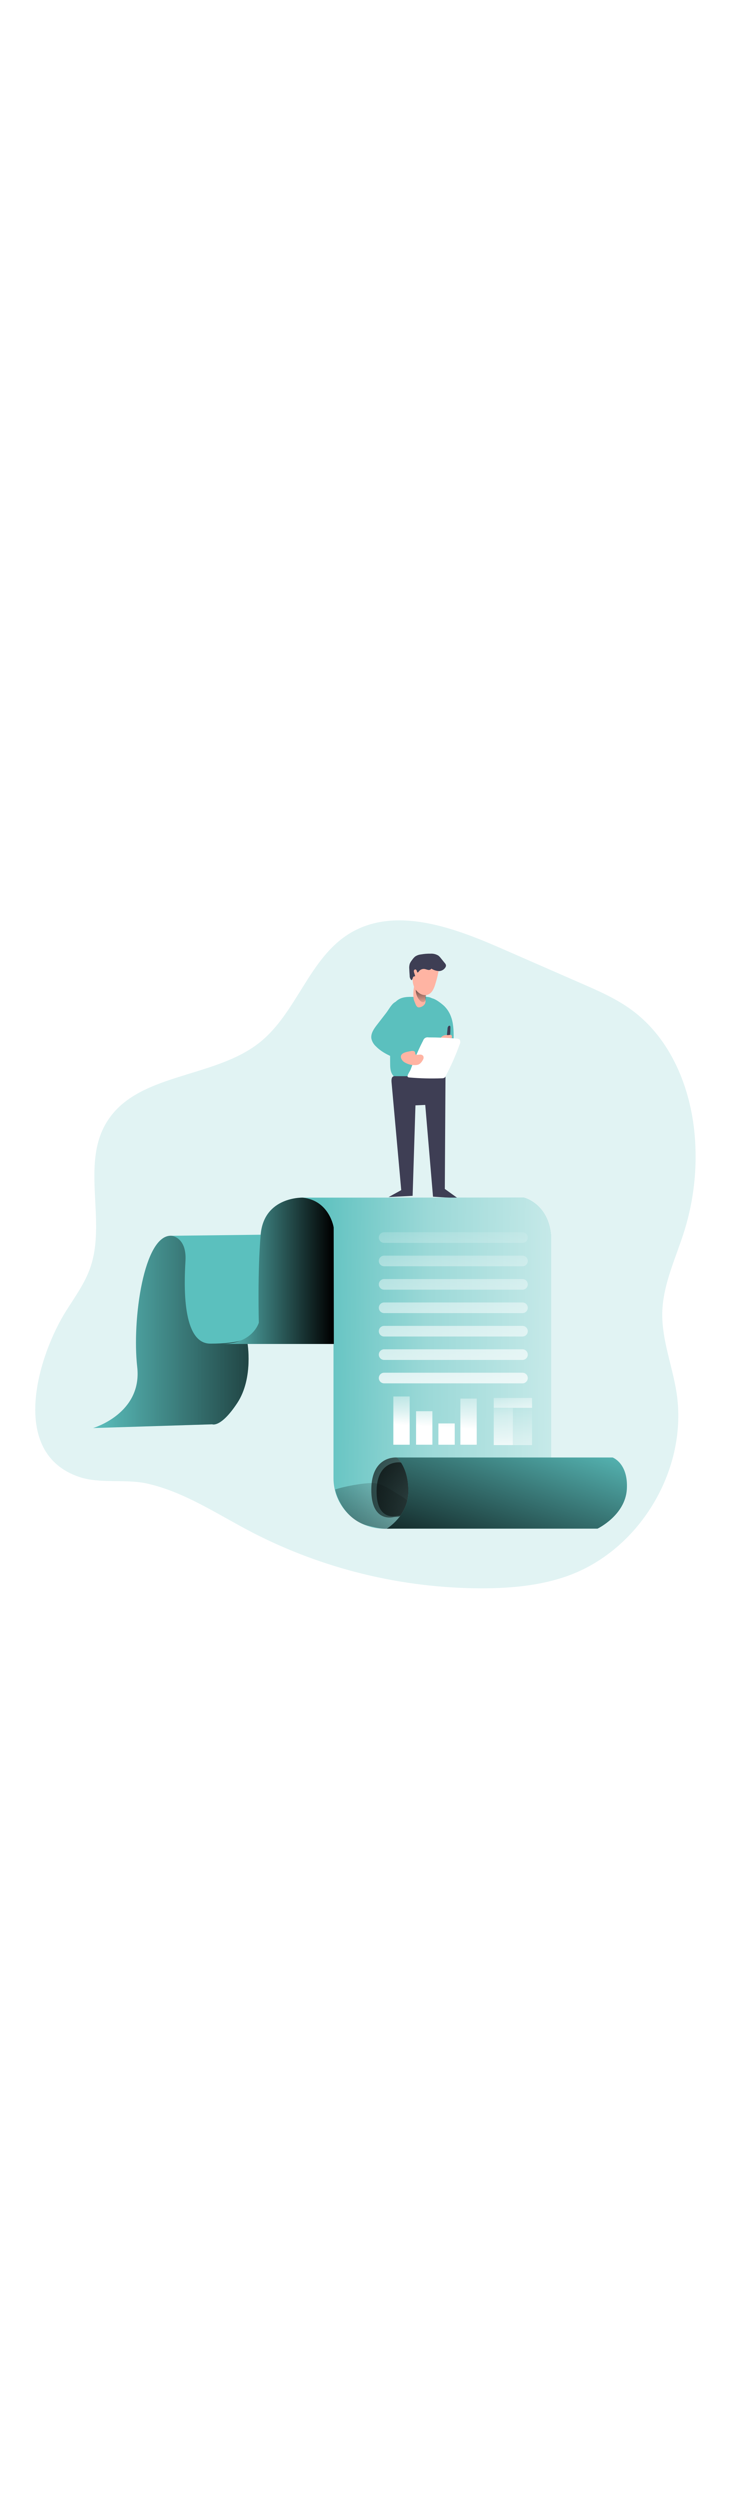 <svg id="_0110_report_analysis_1" xmlns="http://www.w3.org/2000/svg" xmlns:xlink="http://www.w3.org/1999/xlink" viewBox="0 0 500 500" data-imageid="report-analysis-1-90" imageName="Report Analysis 1" class="illustrations_image" style="width: 151px;"><defs><style>.cls-1_report-analysis-1-90{fill:url(#linear-gradient);}.cls-1_report-analysis-1-90,.cls-2_report-analysis-1-90,.cls-3_report-analysis-1-90,.cls-4_report-analysis-1-90,.cls-5_report-analysis-1-90,.cls-6_report-analysis-1-90,.cls-7_report-analysis-1-90,.cls-8_report-analysis-1-90,.cls-9_report-analysis-1-90,.cls-10_report-analysis-1-90,.cls-11_report-analysis-1-90,.cls-12_report-analysis-1-90,.cls-13_report-analysis-1-90,.cls-14_report-analysis-1-90,.cls-15_report-analysis-1-90,.cls-16_report-analysis-1-90,.cls-17_report-analysis-1-90,.cls-18_report-analysis-1-90,.cls-19_report-analysis-1-90,.cls-20_report-analysis-1-90,.cls-21_report-analysis-1-90,.cls-22_report-analysis-1-90,.cls-23_report-analysis-1-90,.cls-24_report-analysis-1-90,.cls-25_report-analysis-1-90,.cls-26_report-analysis-1-90,.cls-27_report-analysis-1-90,.cls-28_report-analysis-1-90{stroke-width:0px;}.cls-2_report-analysis-1-90{isolation:isolate;opacity:.18;}.cls-2_report-analysis-1-90,.cls-28_report-analysis-1-90{fill:#68e1fd;}.cls-3_report-analysis-1-90{fill:url(#linear-gradient-11-report-analysis-1-90);}.cls-4_report-analysis-1-90{fill:url(#linear-gradient-12-report-analysis-1-90);}.cls-5_report-analysis-1-90{fill:url(#linear-gradient-13-report-analysis-1-90);}.cls-6_report-analysis-1-90{fill:url(#linear-gradient-10-report-analysis-1-90);}.cls-7_report-analysis-1-90{fill:url(#linear-gradient-17-report-analysis-1-90);}.cls-8_report-analysis-1-90{fill:url(#linear-gradient-16-report-analysis-1-90);}.cls-9_report-analysis-1-90{fill:url(#linear-gradient-19-report-analysis-1-90);}.cls-10_report-analysis-1-90{fill:url(#linear-gradient-15-report-analysis-1-90);}.cls-11_report-analysis-1-90{fill:url(#linear-gradient-23-report-analysis-1-90);}.cls-12_report-analysis-1-90{fill:url(#linear-gradient-21-report-analysis-1-90);}.cls-13_report-analysis-1-90{fill:url(#linear-gradient-18-report-analysis-1-90);}.cls-14_report-analysis-1-90{fill:url(#linear-gradient-14-report-analysis-1-90);}.cls-15_report-analysis-1-90{fill:url(#linear-gradient-22-report-analysis-1-90);}.cls-16_report-analysis-1-90{fill:url(#linear-gradient-20-report-analysis-1-90);}.cls-17_report-analysis-1-90{fill:url(#linear-gradient-4-report-analysis-1-90);}.cls-18_report-analysis-1-90{fill:url(#linear-gradient-2-report-analysis-1-90);}.cls-19_report-analysis-1-90{fill:url(#linear-gradient-3-report-analysis-1-90);}.cls-20_report-analysis-1-90{fill:url(#linear-gradient-8-report-analysis-1-90);}.cls-21_report-analysis-1-90{fill:url(#linear-gradient-9-report-analysis-1-90);}.cls-22_report-analysis-1-90{fill:url(#linear-gradient-7-report-analysis-1-90);}.cls-23_report-analysis-1-90{fill:url(#linear-gradient-5-report-analysis-1-90);}.cls-24_report-analysis-1-90{fill:url(#linear-gradient-6-report-analysis-1-90);}.cls-25_report-analysis-1-90{fill:#3e3e54;}.cls-26_report-analysis-1-90{fill:#fff;}.cls-27_report-analysis-1-90{fill:#ffb4a3;}</style><linearGradient id="linear-gradient-report-analysis-1-90" x1="789.08" y1="1667.75" x2="760.34" y2="1659.77" gradientTransform="translate(-518.31 1782.05) scale(1 -1)" gradientUnits="userSpaceOnUse"><stop offset="0" stop-color="#000" stop-opacity="0"/><stop offset=".99" stop-color="#000"/></linearGradient><linearGradient id="linear-gradient-2-report-analysis-1-90" x1="797.51" y1="1693.77" x2="796.57" y2="1713.42" xlink:href="#linear-gradient-report-analysis-1-90"/><linearGradient id="linear-gradient-3-report-analysis-1-90" x1="579.93" y1="1477.84" x2="742.75" y2="1477.84" xlink:href="#linear-gradient-report-analysis-1-90"/><linearGradient id="linear-gradient-4-report-analysis-1-90" x1="718.81" y1="1458.37" x2="973.94" y2="1455.14" gradientTransform="translate(-518.31 1782.05) scale(1 -1)" gradientUnits="userSpaceOnUse"><stop offset=".02" stop-color="#fff" stop-opacity="0"/><stop offset=".32" stop-color="#fff" stop-opacity=".39"/><stop offset=".68" stop-color="#fff" stop-opacity=".68"/><stop offset="1" stop-color="#fff"/></linearGradient><linearGradient id="linear-gradient-5-report-analysis-1-90" x1="777.39" y1="1391.06" x2="725" y2="1277.39" xlink:href="#linear-gradient-report-analysis-1-90"/><linearGradient id="linear-gradient-6-report-analysis-1-90" x1="863.06" y1="1307.39" x2="701.59" y2="1434.95" xlink:href="#linear-gradient-report-analysis-1-90"/><linearGradient id="linear-gradient-7-report-analysis-1-90" x1="856.64" y1="1312.94" x2="711.34" y2="1427.71" xlink:href="#linear-gradient-report-analysis-1-90"/><linearGradient id="linear-gradient-8-report-analysis-1-90" x1="870.84" y1="1423.7" x2="828.86" y2="1296.94" xlink:href="#linear-gradient-report-analysis-1-90"/><linearGradient id="linear-gradient-9-report-analysis-1-90" x1="666.23" y1="1518.28" x2="739.29" y2="1518.28" xlink:href="#linear-gradient-report-analysis-1-90"/><linearGradient id="linear-gradient-10-report-analysis-1-90" x1="773.42" y1="1566.04" x2="758.34" y2="1408.32" gradientTransform="translate(-471 1784.53) scale(1 -1)" xlink:href="#linear-gradient-4-report-analysis-1-90"/><linearGradient id="linear-gradient-11-report-analysis-1-90" x1="774.89" y1="1565.89" x2="759.81" y2="1408.19" gradientTransform="translate(-471 1784.53) scale(1 -1)" xlink:href="#linear-gradient-4-report-analysis-1-90"/><linearGradient id="linear-gradient-12-report-analysis-1-90" x1="776.36" y1="1565.76" x2="761.28" y2="1408.04" gradientTransform="translate(-471 1784.53) scale(1 -1)" xlink:href="#linear-gradient-4-report-analysis-1-90"/><linearGradient id="linear-gradient-13-report-analysis-1-90" x1="777.83" y1="1565.61" x2="762.75" y2="1407.91" gradientTransform="translate(-471 1784.53) scale(1 -1)" xlink:href="#linear-gradient-4-report-analysis-1-90"/><linearGradient id="linear-gradient-14-report-analysis-1-90" x1="779.29" y1="1565.47" x2="764.22" y2="1407.76" gradientTransform="translate(-471 1784.53) scale(1 -1)" xlink:href="#linear-gradient-4-report-analysis-1-90"/><linearGradient id="linear-gradient-15-report-analysis-1-90" x1="780.76" y1="1565.33" x2="765.69" y2="1407.62" gradientTransform="translate(-471 1784.53) scale(1 -1)" xlink:href="#linear-gradient-4-report-analysis-1-90"/><linearGradient id="linear-gradient-16-report-analysis-1-90" x1="782.22" y1="1565.19" x2="767.16" y2="1407.48" gradientTransform="translate(-471 1784.53) scale(1 -1)" xlink:href="#linear-gradient-4-report-analysis-1-90"/><linearGradient id="linear-gradient-17-report-analysis-1-90" x1="738.51" y1="1447.95" x2="736.73" y2="1418.7" gradientTransform="translate(-471 1784.53) scale(1 -1)" xlink:href="#linear-gradient-4-report-analysis-1-90"/><linearGradient id="linear-gradient-18-report-analysis-1-90" x1="753.81" y1="1447.01" x2="752.01" y2="1417.76" gradientTransform="translate(-471 1784.53) scale(1 -1)" xlink:href="#linear-gradient-4-report-analysis-1-90"/><linearGradient id="linear-gradient-19-report-analysis-1-90" x1="782.79" y1="1445.22" x2="781.01" y2="1415.99" gradientTransform="translate(-471 1784.53) scale(1 -1)" xlink:href="#linear-gradient-4-report-analysis-1-90"/><linearGradient id="linear-gradient-20-report-analysis-1-90" x1="768.8" y1="1446.09" x2="767" y2="1416.84" gradientTransform="translate(-471 1784.53) scale(1 -1)" xlink:href="#linear-gradient-4-report-analysis-1-90"/><linearGradient id="linear-gradient-21-report-analysis-1-90" x1="804.15" y1="1437.37" x2="804.5" y2="1397.18" gradientTransform="translate(-471 1784.53) scale(1 -1)" xlink:href="#linear-gradient-4-report-analysis-1-90"/><linearGradient id="linear-gradient-22-report-analysis-1-90" x1="816.98" y1="1432.74" x2="817.16" y2="1363.66" gradientTransform="translate(-471 1784.53) scale(1 -1)" xlink:href="#linear-gradient-4-report-analysis-1-90"/><linearGradient id="linear-gradient-23-report-analysis-1-90" x1="810" y1="1442.33" x2="811.61" y2="1420.62" gradientTransform="translate(-471 1784.53) scale(1 -1)" xlink:href="#linear-gradient-4-report-analysis-1-90"/></defs><path id="background_report-analysis-1-90" class="cls-2_report-analysis-1-90 targetColor" d="M167.15,437.09c46.9,24.16,98.87,36.83,151.63,36.95,19.66,0,39.61-1.77,58.06-8.56,47.59-17.57,78.99-71.04,71.18-121.17-2.76-17.78-9.87-35.02-9.42-53.01.48-18.93,9.23-36.49,14.8-54.57,6.23-20.32,8.49-41.64,6.66-62.82-2.75-31.67-15.9-63.81-41.5-82.7-10.28-7.61-22.12-12.78-33.85-17.89l-53.91-23.58c-31.79-13.87-69.81-27.44-99.38-9.32-26.79,16.42-34.91,52.58-59.48,72.14-30.5,24.33-81.71,19.8-101.63,53.33-16.61,27.98.17,65.1-10.53,95.82-3.57,10.23-10,19.15-15.81,28.3-18.76,29.68-38.57,94.3,8.45,110.26,13.95,4.73,30.57,1.15,45.05,4.4,25.17,5.65,47.07,20.74,69.67,32.4Z" style="fill: rgb(91, 192, 190);"/><g id="character_report-analysis-1-90"><path class="cls-28_report-analysis-1-90 targetColor" d="M266.77,82.89c-5,1.22-8.25,6.31-9.21,11.37-.95,5.06-.11,10.26.33,15.4.46,5.51.44,11.01.48,16.59,0,2.45.06,5.07,1.3,7.23,1.57,2.71,4.68,4.13,7.73,4.89,5.03,1.22,10.26,1,15.42.78,2.02-.09,4.19-.23,5.71-1.55,1.09-1.09,1.83-2.47,2.12-3.99.88-3.87,1.34-7.83,1.36-11.8l.88-19.36c.32-6.9.07-16.06-7.34-19.44-2.12-.97-4.44-.65-6.69-.56-3.88.15-8.22-.55-12.08.44Z" style="fill: rgb(91, 192, 190);"/><path class="cls-1_report-analysis-1-90" d="M266.16,128.85c-1.53,1.22,0,5.43,2.45,6.11,1.49.4-7.34.57-8.27-.67-1.04-1.48-1.69-3.19-1.88-4.99-.22-5.47.38-11.01.16-16.53-.23-2.41-.05-4.85.53-7.2,1.09-3.58,3.93-6.35,5.45-9.78,1.68,1.99,1.46,4.89,1.3,7.51-.23,3.91-.09,7.83.43,11.71.1,1.19.39,2.35.87,3.45,1.53,3.14,6.11,3.93,7.04,7.34,1.17,4.38-5.55,3.83-8.07,3.06Z"/><path class="cls-27_report-analysis-1-90" d="M274.19,84.67l.93,2.34c.39.98.94,2.08,1.97,2.3.53.06,1.07-.03,1.57-.24,1.19-.36,2.19-1.16,2.81-2.24.3-.78.42-1.61.34-2.45-.1-2.96-.4-13.93-4.74-13.38-3.48.48-3.86,11.2-2.87,13.67Z"/><path class="cls-18_report-analysis-1-90" d="M278.01,84.72c.72.78,1.83,1.48,2.79,1.01s1.12-1.52,1.22-2.45.16-1.86.17-2.79c.12-.94-.44-1.83-1.33-2.14-1.06-.67-5.45-3.51-5.54-.56.03,2.56.98,5.02,2.69,6.92Z"/><path class="cls-27_report-analysis-1-90" d="M290.65,64.14c-.58,3.4-1.4,6.75-2.45,10.04-.4,1.44-1,2.82-1.77,4.1-.79,1.28-2,2.25-3.42,2.73-1.92.44-3.94-.01-5.49-1.22-1.44-1.02-2.57-2.42-3.28-4.04-.52-1.28-.84-2.63-.94-4.01-.42-3.62.22-7.28,1.83-10.54.53-1.08,1.27-2.04,2.19-2.82,1.83-1.35,4.14-1.86,6.36-1.41,2.2.45,4.3,1.28,6.21,2.45,1.71.98,1.04,3.13.76,4.73Z"/><path class="cls-25_report-analysis-1-90" d="M290.34,55.05c.62.51,1.18,1.1,1.66,1.75l2.57,3.18c.4.4.67.91.78,1.47.02.49-.11.97-.38,1.38-.87,1.42-2.37,2.33-4.02,2.45-1.87-.05-3.68-.61-5.26-1.61-.49.69-1.35,1.02-2.18.82-.82-.13-1.58-.51-2.45-.62-1.47-.15-2.9.51-3.74,1.72-.23.34-.64.78-.95.51-.12-.11-.19-.26-.2-.43-.13-.68-.49-1.53-1.22-1.49-.46.07-.82.44-.87.9-.03.45.04.9.2,1.32l.6,1.94c.02.08.02.16,0,.23,0,.21-.35.2-.57.22-.49,0-.79.55-.94,1.01-.09.49-.29.95-.59,1.35-.05.06-.12.09-.2.11-.08,0-.16-.04-.22-.1-.72-.75-1.1-1.76-1.05-2.8-.12-1.49-.21-3-.27-4.5-.13-1.18,0-2.38.35-3.51.39-.88.91-1.7,1.53-2.45.55-.83,1.21-1.58,1.96-2.23,1.17-.8,2.52-1.29,3.94-1.43,2.06-.37,4.15-.54,6.25-.5,1.85-.12,3.69.33,5.27,1.3Z"/><path class="cls-28_report-analysis-1-90 targetColor" d="M298.96,96.26c1.58,4.89,1.53,10.19,1.44,15.36.01,1.91-.12,3.81-.42,5.7-.24,1.59-.86,3.1-1.8,4.41-.95,1.32-2.42,2.17-4.04,2.34-.66.05-1.32-.09-1.9-.4-1.48-.87-1.7-2.87-1.76-4.59l-.71-20.13c-.11-3.07-5.72-11.64-5.18-14.67.59-3.29,7.96,2.52,9.72,4.26,2.14,2.17,3.73,4.82,4.63,7.73Z" style="fill: rgb(91, 192, 190);"/><path class="cls-25_report-analysis-1-90" d="M298.3,102.73c0-.45,0-1.01-.4-1.22-.26-.1-.55-.07-.77.1-.51.47-.78,1.14-.75,1.83-.13,1.46-.28,2.91-.42,4.37-.07.86-.57,2.37.73,2.15,1.9-.32,1.5-5.81,1.6-7.23Z"/><path class="cls-27_report-analysis-1-90" d="M294.91,107.67c-1.29.15-2.45.88-3.13,1.99-.04.08-.08.16-.1.24,0,.11.03.23.1.32.41.5,1.02.8,1.66.82,1.39.23,2.81.32,4.22.29.29.02.58-.05.83-.2.22-.2.37-.46.43-.75.27-.88.79-2.59-.35-2.84-.59,0-1.19.06-1.77.15-.63-.05-1.26-.06-1.88-.04Z"/><path class="cls-28_report-analysis-1-90 targetColor" d="M249.69,100.82c-2.08,2.69-4.27,5.81-3.74,9.16.44,1.97,1.48,3.76,2.97,5.12,4.66,4.78,11.13,7.21,17.39,9.51.26.14.56.18.86.13.25-.08.46-.23.62-.44,2.03-2.38.56-6.11-1.65-8.38-2.21-2.26-5.14-3.84-6.57-6.63-.16-.25-.24-.55-.22-.84.1-.34.31-.63.59-.84,3.48-3.17,6.68-7.02,7.57-11.64.57-3.01-1.14-12.85-5.94-10.11-2.31,1.31-4.16,4.96-5.76,7.04l-6.11,7.91Z" style="fill: rgb(91, 192, 190);"/><path class="cls-25_report-analysis-1-90" d="M259.31,138.98l6.41,71.35-8.36,4.59,15.9-.81,1.88-59.92,6.48-.28,5.14,60.76,16.47,1.08-8.65-6.2.45-74.59-33.74-.09c-1.98.02-2.16,2.1-1.98,4.11Z"/><path class="cls-26_report-analysis-1-90" d="M280.27,111.18c.49-1.46,2.01-2.32,3.52-1.98,6.15,0,12.29.25,18.44.75.8-.03,1.58.24,2.18.77.52.91.55,2.02.06,2.95-2.64,7.31-5.78,14.43-9.4,21.3-.12.28-.28.53-.49.75-.53.41-1.2.61-1.87.55-7.23.27-14.46.09-21.67-.54-.42,0-.92-.12-1.09-.51-.4-.92,1.59-3.67,1.98-4.7.81-2.13,1.57-4.28,2.45-6.4,1.72-4.39,3.72-8.72,5.89-12.94Z"/><path class="cls-27_report-analysis-1-90" d="M272.16,118.24c.98-.21,2.26-.21,2.65.71.23.55.06,1.32.56,1.65.19.11.42.15.64.13.78,0,1.55-.18,2.32-.15.79-.03,1.54.34,1.99.99.34.8.25,1.72-.22,2.45-.36.72-.83,1.39-1.38,1.98-.43.48-.95.86-1.53,1.14-.54.22-1.11.35-1.69.37-2.44.2-4.88-.32-7.02-1.5-1.25-.58-2.24-1.6-2.78-2.86-1.35-3.85,4.01-4.41,6.44-4.9Z"/></g><g id="report_report-analysis-1-90"><path class="cls-28_report-analysis-1-90 targetColor" d="M61.62,367.9s32.78-9.51,29.25-40.52c-3.53-31.01,4.35-88.04,22.79-86.82,18.44,1.22,110.77,0,110.77,0v70.59h-60.61s4.23,23.6-6.7,40.17c-10.93,16.57-16.56,14.1-16.56,14.1l-78.94,2.48Z" style="fill: rgb(91, 192, 190);"/><path class="cls-19_report-analysis-1-90" d="M61.62,367.9s32.78-9.51,29.25-40.52c-3.53-31.01,4.35-88.04,22.79-86.82,18.44,1.22,110.77,0,110.77,0v70.59h-60.61s4.23,23.6-6.7,40.17c-10.93,16.57-16.56,14.1-16.56,14.1l-78.94,2.48Z"/><path class="cls-28_report-analysis-1-90 targetColor" d="M200.47,215.31h146.55s16.2,3.88,17.96,25.37v192.05l-108.89,1.76c-1.04.08-2.09.1-3.13.06-17.98-.73-32.16-15.55-32.1-33.54v-165.97s-2.07-17.27-20.4-19.74Z" style="fill: rgb(91, 192, 190);"/><path class="cls-17_report-analysis-1-90" d="M200.47,215.31h146.55s16.2,3.88,17.96,25.37v192.05l-108.89,1.76c-1.27.1-2.55.1-3.82,0-17.69-1.05-31.48-15.74-31.41-33.47v-165.98s-2.07-17.27-20.4-19.74Z"/><path class="cls-23_report-analysis-1-90" d="M221.94,408.58c.77,4.44,6.64,20.02,21.35,23.87,6.77,1.77,14.67,3.5,21.15.84,1.94-.73,3.71-1.86,5.18-3.31,3.51-3.94,3.59-9.87.18-13.9-1.44-1.44-3.09-2.64-4.89-3.58-5.21-3.04-11.57-8.03-17.84-8.18s-19.2,2.21-25.14,4.27Z"/><path class="cls-24_report-analysis-1-90" d="M262.85,387.4s-16.78-1.66-16.95,21.09c-.17,22.76,15.06,18.34,15.06,18.34l3.23-.18s20.27-13.99,9.33-29.42c0-.04-4.49-9.05-10.68-9.83Z"/><path class="cls-22_report-analysis-1-90" d="M264.64,390.63s-15.09-1.53-15.25,18.98c-.16,20.51,13.56,16.48,13.56,16.48l2.9-.16s18.24-12.59,8.4-26.49c0-.06-4.05-8.16-9.61-8.82Z"/><path class="cls-28_report-analysis-1-90 targetColor" d="M262.85,387.4h142.87s10.45,3.75,9.4,21.03c-1.05,17.28-19.38,26.07-19.38,26.07h-139.59s14.1-8.28,14.28-24.46c.18-16.18-7.58-22.65-7.58-22.65Z" style="fill: rgb(91, 192, 190);"/><path class="cls-20_report-analysis-1-90" d="M262.85,387.4h142.87s10.45,3.75,9.4,21.03c-1.05,17.28-19.38,26.07-19.38,26.07h-139.59s14.1-8.28,14.28-24.46c.18-16.18-7.58-22.65-7.58-22.65Z"/><path class="cls-28_report-analysis-1-90 targetColor" d="M113.67,240.57s10.1.94,9.16,16.68c-.94,15.74-2.35,54.74,16.45,54.74s31.49-3.06,32.18-13.87c.7-10.81,1.22-58.25,1.22-58.25l-59.01.7Z" style="fill: rgb(91, 192, 190);"/><path class="cls-28_report-analysis-1-90 targetColor" d="M200.47,215.31s-25.68-.82-27.84,24.55-1.22,58.25-1.22,58.25c0,0-3.75,13.45-23.49,14.1h73.16l-.11-77.17s-2.64-17.74-20.49-19.74Z" style="fill: rgb(91, 192, 190);"/><path class="cls-21_report-analysis-1-90" d="M200.47,215.31s-25.68-.82-27.84,24.55-1.22,58.25-1.22,58.25c0,0-3.75,13.45-23.49,14.1h73.16l-.11-77.17s-2.64-17.74-20.49-19.74Z"/><path class="cls-6_report-analysis-1-90" d="M254.39,238.22h91.62c1.94,0,3.52,1.58,3.52,3.52h0c0,1.94-1.58,3.52-3.52,3.52h-91.62c-1.94,0-3.52-1.58-3.52-3.52h0c0-1.94,1.58-3.52,3.52-3.52Z"/><path class="cls-3_report-analysis-1-90" d="M254.39,253.72h91.62c1.94,0,3.52,1.58,3.52,3.52h0c0,1.94-1.58,3.52-3.52,3.52h-91.62c-1.94,0-3.52-1.58-3.52-3.52h0c0-1.94,1.58-3.52,3.52-3.52Z"/><path class="cls-4_report-analysis-1-90" d="M254.39,269.23h91.62c1.94,0,3.52,1.58,3.52,3.52h0c0,1.94-1.58,3.52-3.52,3.52h-91.62c-1.94,0-3.52-1.58-3.52-3.52h0c0-1.94,1.58-3.52,3.52-3.52Z"/><path class="cls-5_report-analysis-1-90" d="M254.39,284.73h91.62c1.94,0,3.52,1.58,3.52,3.52h0c0,1.94-1.58,3.52-3.52,3.52h-91.62c-1.94,0-3.52-1.58-3.52-3.52h0c0-1.94,1.58-3.52,3.52-3.52Z"/><path class="cls-14_report-analysis-1-90" d="M254.39,300.24h91.62c1.94,0,3.52,1.58,3.52,3.52h0c0,1.94-1.58,3.52-3.52,3.52h-91.62c-1.94,0-3.52-1.58-3.52-3.52h0c0-1.94,1.58-3.52,3.52-3.52Z"/><path class="cls-10_report-analysis-1-90" d="M254.39,315.74h91.62c1.94,0,3.52,1.58,3.52,3.52h0c0,1.94-1.58,3.52-3.52,3.52h-91.62c-1.94,0-3.52-1.58-3.52-3.52h0c0-1.94,1.58-3.52,3.52-3.52Z"/><path class="cls-8_report-analysis-1-90" d="M254.39,331.25h91.62c1.94,0,3.52,1.58,3.52,3.52h0c0,1.94-1.58,3.52-3.52,3.52h-91.62c-1.94,0-3.52-1.58-3.52-3.52h0c0-1.94,1.58-3.52,3.52-3.52Z"/><rect class="cls-7_report-analysis-1-90" x="260.5" y="346.99" width="10.81" height="31.95"/><rect class="cls-13_report-analysis-1-90" x="275.54" y="356.74" width="10.81" height="22.19"/><rect class="cls-9_report-analysis-1-90" x="304.9" y="348.38" width="10.81" height="30.56"/><rect class="cls-16_report-analysis-1-90" x="290.34" y="364.84" width="10.81" height="14.1"/><rect class="cls-12_report-analysis-1-90" x="326.98" y="354.66" width="12.68" height="24.5"/><rect class="cls-15_report-analysis-1-90" x="339.68" y="354.73" width="12.68" height="24.46"/><rect class="cls-11_report-analysis-1-90" x="326.98" y="347.93" width="25.37" height="6.58"/></g></svg>